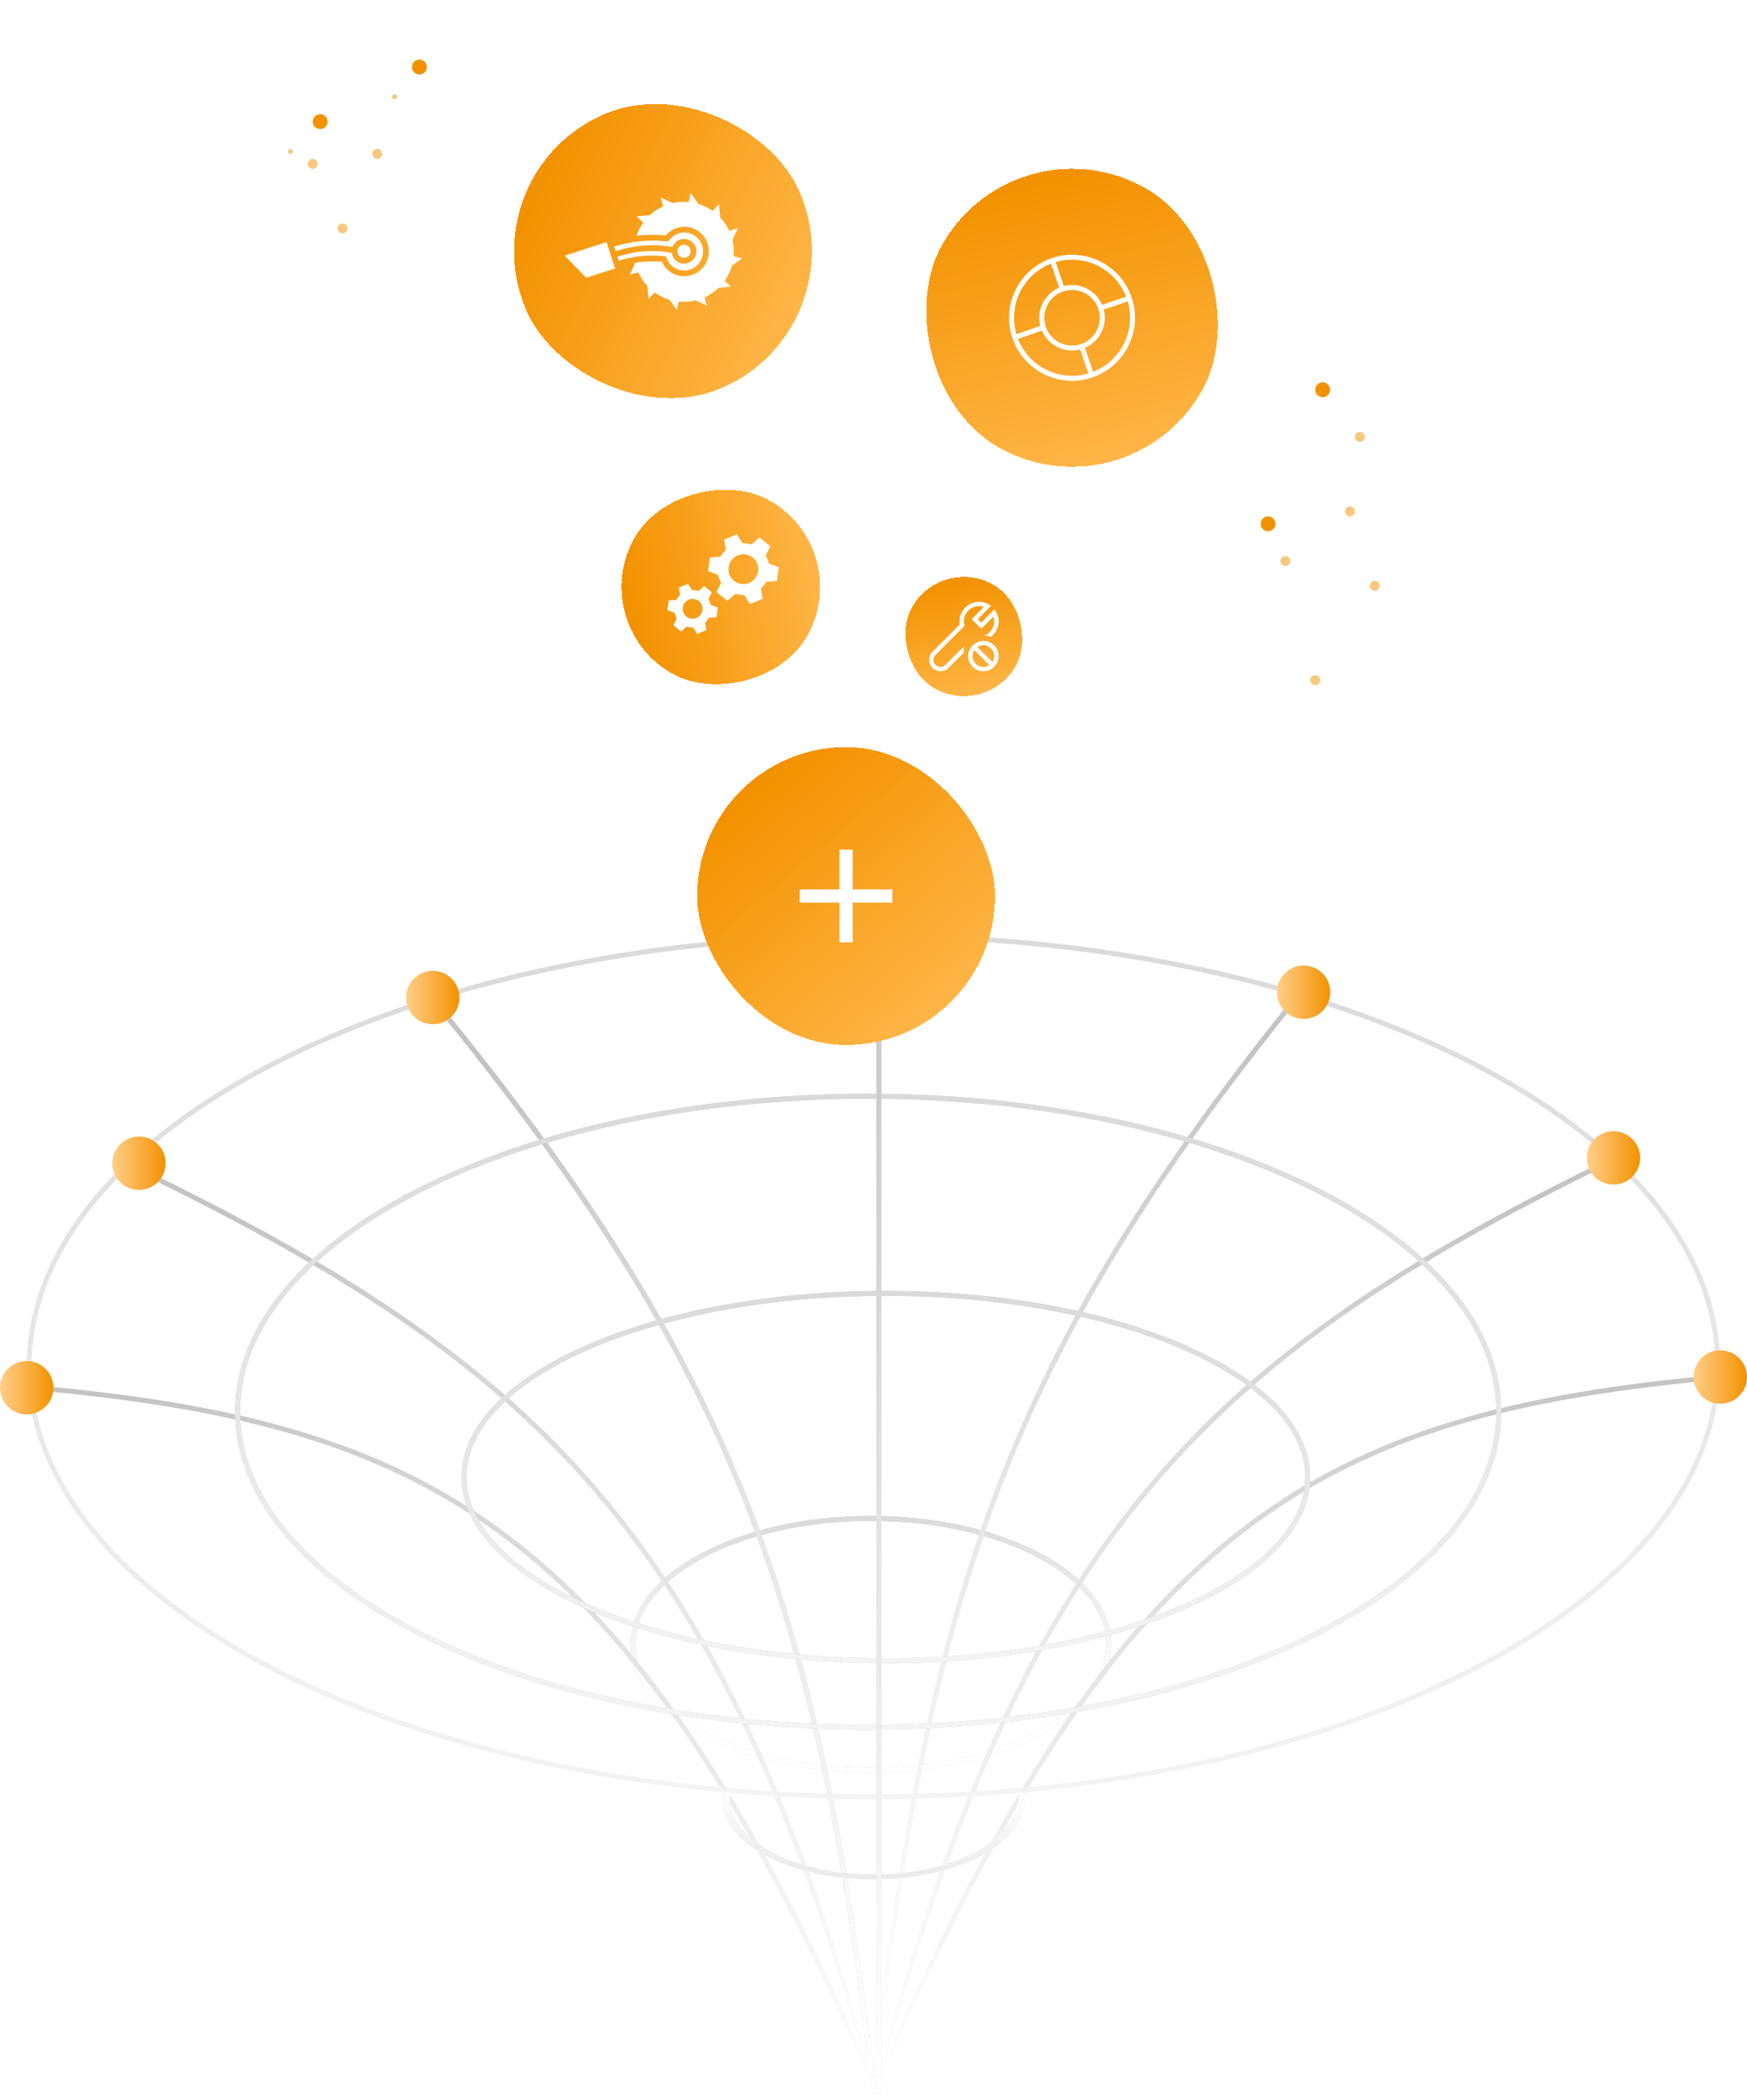 <svg width="352" height="423" viewBox="0 0 352 423" fill="none" xmlns="http://www.w3.org/2000/svg">
<path d="M223.402 331.168C223.402 338.027 218.181 344.354 209.479 348.994C200.799 353.624 188.773 356.502 175.462 356.502C162.151 356.502 150.125 353.624 141.445 348.994C132.743 344.354 127.521 338.027 127.521 331.168C127.521 324.308 132.743 317.982 141.445 313.341C150.125 308.711 162.151 305.833 175.462 305.833C188.773 305.833 200.799 308.711 209.479 313.341C218.181 317.982 223.402 324.308 223.402 331.168Z" stroke="#C4C4C4"/>
<path d="M223.402 331.168C223.402 338.027 218.181 344.354 209.479 348.994C200.799 353.624 188.773 356.502 175.462 356.502C162.151 356.502 150.125 353.624 141.445 348.994C132.743 344.354 127.521 338.027 127.521 331.168C127.521 324.308 132.743 317.982 141.445 313.341C150.125 308.711 162.151 305.833 175.462 305.833C188.773 305.833 200.799 308.711 209.479 313.341C218.181 317.982 223.402 324.308 223.402 331.168Z" stroke="url(#paint0_linear_68_2937)"/>
<path d="M6.997 279.499C87.609 286.859 127.775 308.099 177.077 422.129" stroke="url(#paint1_linear_68_2937)"/>
<path d="M346.618 277.346C266.007 284.706 225.84 305.946 176.539 419.976" stroke="url(#paint2_linear_68_2937)"/>
<path d="M90.422 205.224C149.733 278.409 165.135 326.67 176 420.515" stroke="#C4C4C4"/>
<path d="M90.422 205.224C149.733 278.409 165.135 326.67 176 420.515" stroke="url(#paint3_linear_68_2937)"/>
<path d="M262.116 199.84C202.805 273.025 187.404 321.286 176.538 415.131" stroke="url(#paint4_linear_68_2937)"/>
<path d="M29.602 236.44C111.094 276.2 146.729 312.151 176.538 422.128" stroke="url(#paint5_linear_68_2937)"/>
<path d="M323.474 234.287C241.983 274.047 206.347 309.998 176.538 419.975" stroke="url(#paint6_linear_68_2937)"/>
<path d="M346.117 275.193C346.117 298.985 327.236 320.652 296.417 336.402C265.625 352.138 223.052 361.885 176 361.885C128.947 361.885 86.374 352.138 55.582 336.402C24.764 320.652 5.882 298.985 5.882 275.193C5.882 251.401 24.764 229.733 55.582 213.983C86.374 198.248 128.947 188.5 176 188.5C223.052 188.5 265.625 198.248 296.417 213.983C327.236 229.733 346.117 251.401 346.117 275.193Z" stroke="url(#paint7_linear_68_2937)"/>
<path d="M301.984 284.342C301.984 301.738 287.928 317.621 264.898 329.185C241.897 340.734 210.087 347.891 174.924 347.891C139.76 347.891 107.95 340.734 84.95 329.185C61.92 317.621 47.864 301.738 47.864 284.342C47.864 266.946 61.92 251.063 84.95 239.5C107.95 227.951 139.76 220.793 174.924 220.793C210.087 220.793 241.897 227.951 264.898 239.5C287.928 251.063 301.984 266.946 301.984 284.342Z" stroke="#C4C4C4"/>
<path d="M301.984 284.342C301.984 301.738 287.928 317.621 264.898 329.185C241.897 340.734 210.087 347.891 174.924 347.891C139.76 347.891 107.95 340.734 84.95 329.185C61.92 317.621 47.864 301.738 47.864 284.342C47.864 266.946 61.92 251.063 84.95 239.5C107.95 227.951 139.76 220.793 174.924 220.793C210.087 220.793 241.897 227.951 264.898 239.5C287.928 251.063 301.984 266.946 301.984 284.342Z" stroke="url(#paint8_linear_68_2937)"/>
<path d="M263.5 297.5C263.5 302.513 261.186 307.327 256.921 311.75C252.654 316.174 246.455 320.182 238.757 323.559C223.361 330.311 202.058 334.5 178.5 334.5C154.942 334.5 133.639 330.311 118.243 323.559C110.545 320.182 104.346 316.174 100.079 311.75C95.814 307.327 93.5 302.513 93.5 297.5C93.5 292.487 95.814 287.673 100.079 283.25C104.346 278.826 110.545 274.818 118.243 271.441C133.639 264.689 154.942 260.5 178.5 260.5C202.058 260.5 223.361 264.689 238.757 271.441C246.455 274.818 252.654 278.826 256.921 283.25C261.186 287.673 263.5 292.487 263.5 297.5Z" stroke="#C4C4C4"/>
<path d="M263.5 297.5C263.5 302.513 261.186 307.327 256.921 311.75C252.654 316.174 246.455 320.182 238.757 323.559C223.361 330.311 202.058 334.5 178.5 334.5C154.942 334.5 133.639 330.311 118.243 323.559C110.545 320.182 104.346 316.174 100.079 311.75C95.814 307.327 93.5 302.513 93.5 297.5C93.5 292.487 95.814 287.673 100.079 283.25C104.346 278.826 110.545 274.818 118.243 271.441C133.639 264.689 154.942 260.5 178.5 260.5C202.058 260.5 223.361 264.689 238.757 271.441C246.455 274.818 252.654 278.826 256.921 283.25C261.186 287.673 263.5 292.487 263.5 297.5Z" stroke="url(#paint9_linear_68_2937)"/>
<path d="M146.584 361.416C146.398 363.481 147.098 365.582 148.293 367.461C149.613 369.536 151.718 371.416 154.447 372.997C157.177 374.58 160.488 375.839 164.167 376.703C167.847 377.567 171.824 378.018 175.846 378.029C179.868 378.04 183.853 377.611 187.55 376.768C191.246 375.926 194.582 374.685 197.343 373.118C200.102 371.553 202.244 369.686 203.604 367.62C204.808 365.792 205.855 363.688 205.751 361.587L206.139 361.587C206.334 363.541 205.812 365.511 204.57 367.398C203.233 369.429 201.089 371.318 198.247 372.931C195.406 374.542 191.947 375.833 188.085 376.714C184.224 377.594 180.053 378.044 175.838 378.032C171.624 378.02 167.462 377.547 163.62 376.645C159.776 375.743 156.344 374.434 153.537 372.806C150.728 371.178 148.625 369.278 147.33 367.242C146.125 365.347 145.643 363.372 145.88 361.416H146.584Z" stroke="url(#paint10_linear_68_2937)"/>
<path d="M177.076 421.591V188.539" stroke="#C4C4C4"/>
<path d="M177.076 421.591V188.539" stroke="url(#paint11_linear_68_2937)"/>
<circle cx="87.193" cy="200.918" r="5.382" fill="url(#paint12_linear_68_2937)"/>
<circle cx="27.988" cy="234.287" r="5.382" fill="url(#paint13_linear_68_2937)"/>
<circle cx="5.382" cy="279.499" r="5.382" fill="url(#paint14_linear_68_2937)"/>
<circle cx="346.618" cy="277.346" r="5.382" fill="url(#paint15_linear_68_2937)"/>
<circle cx="325.088" cy="233.211" r="5.382" fill="url(#paint16_linear_68_2937)"/>
<circle cx="262.655" cy="199.84" r="5.382" fill="url(#paint17_linear_68_2937)"/>
<g filter="url(#filter0_d_68_2937)">
<rect x="140.475" y="146.475" width="60" height="60" rx="30" fill="url(#paint18_linear_68_2937)" shape-rendering="crispEdges"/>
<path d="M179.808 177.806H171.808V185.806H169.142V177.806H161.142V175.139H169.142V167.139H171.808V175.139H179.808V177.806Z" fill="white"/>
</g>
<g filter="url(#filter1_d_68_2937)">
<rect x="203.357" y="19.501" width="60" height="60" rx="30" transform="rotate(27.663 203.357 19.501)" fill="url(#paint19_linear_68_2937)" shape-rendering="crispEdges"/>
<g clip-path="url(#clip0_68_2937)">
<path d="M210.625 70.942C216.668 73.91 223.973 71.418 226.942 65.375C229.91 59.332 227.417 52.027 221.374 49.058C215.331 46.09 208.026 48.583 205.058 54.626C202.09 60.669 204.582 67.974 210.625 70.942Z" stroke="white" stroke-linecap="round" stroke-linejoin="round"/>
<path d="M213.312 65.471C216.334 66.955 219.986 65.709 221.47 62.688C222.954 59.666 221.708 56.014 218.687 54.529C215.665 53.045 212.013 54.291 210.529 57.313C209.044 60.334 210.291 63.987 213.312 65.471Z" stroke="white" stroke-linecap="round" stroke-linejoin="round"/>
<path d="M222.118 57.913L227.217 56.173M218.087 66.119L219.827 71.218M209.881 62.088L204.782 63.828M213.912 53.882L212.172 48.783" stroke="white" stroke-linecap="round" stroke-linejoin="round"/>
</g>
</g>
<g filter="url(#filter2_d_68_2937)">
<rect x="94" y="31.282" width="60" height="60" rx="30" transform="rotate(-23.873 94 31.282)" fill="url(#paint20_linear_68_2937)" shape-rendering="crispEdges"/>
<g clip-path="url(#clip1_68_2937)">
<path d="M113.773 47.491L118.108 51.945L123.929 50.076L122.208 44.76L113.773 47.491ZM128.28 39.582L129.599 40.853C129.018 41.661 128.562 42.552 128.244 43.496C130.207 43.254 132.188 43.222 134.131 43.414C135.479 41.844 137.639 41.247 139.574 41.964C139.89 42.08 140.217 42.239 140.511 42.422L140.907 42.669L140.9 42.693C142.911 44.232 143.435 47.108 142.068 49.3C140.616 51.627 137.549 52.337 135.226 50.89C134.368 50.355 133.761 49.579 133.375 48.731C131.494 48.574 129.692 48.638 127.956 48.917C127.961 48.94 127.966 48.964 127.971 48.987C127.971 48.987 127.973 48.987 127.973 48.988L126.885 51.331L128.599 50.85C129.044 51.84 129.658 52.775 130.441 53.61L130.673 56.172L131.914 54.907C132.842 55.575 133.86 56.066 134.92 56.38L136.356 58.438L136.78 56.745C137.918 56.859 139.067 56.78 140.179 56.51L142.411 57.543L141.952 55.899C142.973 55.436 143.934 54.794 144.786 53.972L147.256 53.742L146.013 52.543C146.682 51.6 147.173 50.569 147.479 49.494L149.533 48.051L147.824 47.625C147.923 46.516 147.839 45.398 147.574 44.316L148.652 41.993L146.929 42.477C146.482 41.514 145.875 40.606 145.105 39.794L144.866 37.154L143.574 38.471C142.701 37.857 141.734 37.387 140.712 37.078L139.182 34.888L138.73 36.691C137.663 36.592 136.587 36.663 135.543 36.901L133.127 35.783L133.62 37.549C132.66 37.986 131.755 38.581 130.943 39.335L128.281 39.582L128.28 39.582ZM123.728 45.66L124.025 46.581C128.191 45.298 131.755 45.111 135.482 45.756C135.509 45.68 135.541 45.605 135.576 45.531C135.702 45.268 135.874 45.03 136.084 44.827C136.113 44.798 136.143 44.772 136.173 44.745C136.904 44.105 137.978 43.922 138.902 44.367C140.135 44.962 140.656 46.461 140.06 47.694C139.465 48.927 137.967 49.452 136.734 48.857C135.947 48.478 135.451 47.73 135.35 46.918C131.761 46.284 128.42 46.45 124.385 47.694L124.649 48.511C127.531 47.599 130.578 47.282 133.817 47.594L134.183 47.628L134.309 47.971C134.595 48.744 135.108 49.439 135.844 49.898C137.634 51.013 139.957 50.475 141.077 48.68C142.198 46.884 141.677 44.526 139.893 43.414C139.673 43.277 139.4 43.145 139.168 43.059C137.615 42.483 135.882 43.005 134.852 44.373L134.651 44.64L134.322 44.604C130.823 44.214 127.165 44.595 123.728 45.66L123.728 45.66ZM136.899 45.661C136.787 45.77 136.695 45.899 136.627 46.04C136.305 46.706 136.579 47.487 137.243 47.806C137.906 48.126 138.688 47.851 139.009 47.185C139.331 46.52 139.058 45.74 138.395 45.42C137.897 45.18 137.333 45.275 136.946 45.617C136.93 45.632 136.914 45.646 136.899 45.661L136.899 45.661Z" fill="white"/>
</g>
</g>
<g filter="url(#filter3_d_68_2937)">
<rect x="189.166" y="108" width="24" height="24" rx="12" transform="rotate(27.727 189.166 108)" fill="url(#paint21_linear_68_2937)" shape-rendering="crispEdges"/>
<g clip-path="url(#clip2_68_2937)">
<path d="M194.342 122.059L188.497 127.91C188.365 128.043 188.262 128.195 188.189 128.368C188.117 128.542 188.08 128.724 188.08 128.915C188.08 129.107 188.117 129.289 188.189 129.462C188.262 129.635 188.365 129.786 188.497 129.913C188.629 130.041 188.78 130.141 188.948 130.214C189.117 130.287 189.299 130.326 189.495 130.33C189.682 130.33 189.862 130.294 190.035 130.221C190.208 130.148 190.363 130.045 190.5 129.913L194.205 126.215L194.205 127.452L191.122 130.535C190.903 130.754 190.655 130.92 190.377 131.034C190.099 131.148 189.805 131.205 189.495 131.205C189.181 131.205 188.887 131.146 188.613 131.028C188.34 130.909 188.096 130.743 187.882 130.529C187.668 130.314 187.504 130.073 187.39 129.804C187.276 129.535 187.214 129.239 187.205 128.915C187.205 128.601 187.262 128.307 187.376 128.033C187.49 127.76 187.656 127.512 187.875 127.288L193.385 121.779C193.367 121.674 193.353 121.569 193.344 121.464C193.335 121.359 193.33 121.252 193.33 121.143C193.33 120.783 193.376 120.436 193.467 120.104C193.558 119.771 193.69 119.457 193.863 119.16C194.036 118.864 194.244 118.598 194.485 118.361C194.727 118.124 194.993 117.919 195.285 117.745C195.577 117.572 195.889 117.44 196.222 117.349C196.554 117.258 196.903 117.21 197.268 117.205C197.514 117.205 197.739 117.224 197.944 117.26C198.149 117.296 198.35 117.351 198.546 117.424C198.742 117.497 198.931 117.584 199.113 117.684C199.296 117.784 199.492 117.893 199.701 118.012L197.008 120.705L197.705 121.403L200.398 118.709C200.508 118.901 200.61 119.092 200.706 119.283C200.802 119.475 200.888 119.673 200.966 119.878C201.043 120.083 201.105 120.288 201.15 120.493C201.196 120.698 201.219 120.917 201.219 121.15C201.219 121.45 201.182 121.749 201.109 122.045C201.036 122.341 200.929 122.624 200.788 122.893C200.647 123.162 200.483 123.415 200.296 123.652C200.109 123.889 199.893 124.098 199.646 124.281C199.437 124.198 199.223 124.135 199.004 124.089C198.785 124.044 198.562 124.016 198.334 124.007C198.63 123.898 198.901 123.747 199.147 123.556C199.394 123.365 199.603 123.146 199.776 122.9C199.95 122.654 200.086 122.382 200.187 122.086C200.287 121.79 200.335 121.482 200.33 121.163C200.33 120.822 200.275 120.493 200.166 120.179L197.705 122.633L195.777 120.705L198.231 118.244C197.922 118.135 197.6 118.08 197.268 118.08C196.844 118.08 196.447 118.16 196.078 118.32C195.709 118.479 195.385 118.698 195.107 118.976C194.829 119.254 194.611 119.577 194.451 119.947C194.292 120.316 194.21 120.714 194.205 121.143C194.205 121.298 194.219 121.45 194.246 121.601C194.273 121.751 194.305 121.904 194.342 122.059ZM198.143 125.08C198.566 125.08 198.963 125.16 199.332 125.32C199.701 125.479 200.027 125.698 200.31 125.976C200.592 126.254 200.811 126.577 200.966 126.947C201.121 127.316 201.201 127.714 201.205 128.143C201.205 128.567 201.125 128.963 200.966 129.332C200.806 129.701 200.588 130.027 200.31 130.31C200.032 130.592 199.708 130.811 199.339 130.966C198.97 131.121 198.571 131.201 198.143 131.205C197.719 131.205 197.322 131.126 196.953 130.966C196.584 130.807 196.258 130.588 195.976 130.31C195.693 130.032 195.474 129.708 195.319 129.339C195.164 128.97 195.085 128.571 195.08 128.143C195.08 127.719 195.16 127.323 195.319 126.953C195.479 126.584 195.698 126.258 195.976 125.976C196.254 125.693 196.577 125.475 196.946 125.32C197.315 125.165 197.714 125.085 198.143 125.08ZM195.955 128.143C195.955 128.444 196.012 128.726 196.126 128.99C196.24 129.255 196.395 129.487 196.591 129.688C196.787 129.888 197.019 130.045 197.288 130.159C197.557 130.273 197.842 130.33 198.143 130.33C198.357 130.33 198.566 130.301 198.771 130.241C198.977 130.182 199.168 130.091 199.346 129.968L196.317 126.94C196.199 127.117 196.11 127.309 196.051 127.514C195.992 127.719 195.96 127.929 195.955 128.143ZM199.968 129.346C200.086 129.168 200.175 128.977 200.234 128.772C200.294 128.567 200.326 128.357 200.33 128.143C200.33 127.842 200.273 127.559 200.159 127.295C200.045 127.031 199.888 126.801 199.687 126.605C199.487 126.409 199.255 126.252 198.99 126.133C198.726 126.015 198.443 125.955 198.143 125.955C197.928 125.955 197.719 125.985 197.514 126.044C197.309 126.103 197.117 126.195 196.939 126.318L199.968 129.346Z" fill="white"/>
</g>
</g>
<g filter="url(#filter4_d_68_2937)">
<rect x="118.184" y="122.504" width="40" height="40" rx="20" transform="rotate(-62.011 118.184 122.504)" fill="url(#paint22_linear_68_2937)" shape-rendering="crispEdges"/>
<g clip-path="url(#clip3_68_2937)">
<path d="M144.359 120.318L142.832 120.402C142.721 120.588 142.608 120.761 142.493 120.921C142.378 121.081 142.241 121.243 142.082 121.406L142.323 122.905L140.498 123.654L139.671 122.374C139.452 122.377 139.235 122.362 139.02 122.332C138.806 122.301 138.594 122.254 138.384 122.19L137.231 123.187L135.69 121.956L136.341 120.585C136.235 120.384 136.149 120.191 136.082 120.004C136.016 119.818 135.956 119.62 135.903 119.411L134.46 118.901L134.743 116.922L136.271 116.837C136.382 116.651 136.495 116.477 136.611 116.317C136.727 116.156 136.863 115.995 137.021 115.833L136.78 114.334L138.605 113.585L139.432 114.865C139.651 114.862 139.868 114.877 140.082 114.907C140.297 114.938 140.509 114.985 140.719 115.049L141.872 114.052L143.413 115.283L142.762 116.654C142.868 116.855 142.954 117.048 143.021 117.234C143.087 117.42 143.147 117.618 143.2 117.828L144.643 118.338L144.359 120.318ZM141.531 118.903C141.609 118.358 141.482 117.864 141.15 117.421C140.818 116.977 140.38 116.717 139.835 116.64C139.289 116.562 138.796 116.689 138.354 117.021C137.912 117.352 137.651 117.791 137.572 118.336C137.492 118.882 137.62 119.376 137.954 119.817C138.288 120.259 138.726 120.52 139.268 120.599C139.81 120.679 140.304 120.552 140.75 120.217C141.196 119.883 141.456 119.445 141.531 118.903ZM156.516 113.015L154.373 113.164C154.234 113.43 154.077 113.672 153.903 113.891C153.728 114.11 153.534 114.322 153.32 114.528L153.68 116.6L151.106 117.646L149.946 115.864C149.645 115.854 149.345 115.828 149.048 115.786C148.751 115.743 148.457 115.684 148.165 115.609L146.552 116.995L144.375 115.269L145.301 113.381C145.153 113.124 145.025 112.866 144.919 112.606C144.813 112.346 144.731 112.07 144.672 111.776L142.657 111.033L143.054 108.261L145.196 108.113C145.335 107.847 145.492 107.604 145.667 107.384C145.842 107.165 146.036 106.953 146.25 106.749L145.89 104.677L148.464 103.631L149.623 105.413C149.925 105.422 150.224 105.448 150.521 105.491C150.818 105.533 151.113 105.592 151.405 105.668L153.017 104.282L155.195 106.008L154.268 107.896C154.417 108.152 154.544 108.41 154.65 108.669C154.755 108.928 154.838 109.205 154.897 109.501L156.913 110.244L156.516 113.015ZM152.755 111.063C152.873 110.238 152.684 109.496 152.189 108.836C151.694 108.176 151.035 107.787 150.21 107.668C149.385 107.55 148.642 107.739 147.982 108.234C147.322 108.729 146.933 109.389 146.815 110.213C146.697 111.038 146.885 111.781 147.38 112.441C147.875 113.101 148.535 113.49 149.36 113.608C150.185 113.726 150.927 113.538 151.587 113.043C152.248 112.548 152.637 111.888 152.755 111.063Z" fill="white"/>
</g>
</g>
<circle cx="255.5" cy="105.5" r="1.5" fill="#F39200"/>
<circle cx="64.5" cy="24.5" r="1.5" fill="#F39200"/>
<circle cx="84.5" cy="13.5" r="1.5" fill="#F39200"/>
<circle cx="266.5" cy="78.5" r="1.5" fill="#F39200"/>
<circle cx="259" cy="113" r="1" fill="#F39200" fill-opacity="0.5"/>
<circle cx="272" cy="103" r="1" fill="#F39200" fill-opacity="0.5"/>
<circle cx="63" cy="33" r="1" fill="#F39200" fill-opacity="0.5"/>
<circle cx="76" cy="31" r="1" fill="#F39200" fill-opacity="0.5"/>
<circle cx="79.5" cy="19.5" r="0.5" fill="#F39200" fill-opacity="0.5"/>
<circle cx="69" cy="46" r="1" fill="#F39200" fill-opacity="0.5"/>
<circle cx="58.5" cy="30.5" r="0.5" fill="#F39200" fill-opacity="0.5"/>
<circle cx="277" cy="118" r="1" fill="#F39200" fill-opacity="0.5"/>
<circle cx="265" cy="137" r="1" fill="#F39200" fill-opacity="0.5"/>
<circle cx="274" cy="88" r="1" fill="#F39200" fill-opacity="0.5"/>
<defs>
<filter id="filter0_d_68_2937" x="120.475" y="130.475" width="100" height="100" filterUnits="userSpaceOnUse" color-interpolation-filters="sRGB">
<feFlood flood-opacity="0" result="BackgroundImageFix"/>
<feColorMatrix in="SourceAlpha" type="matrix" values="0 0 0 0 0 0 0 0 0 0 0 0 0 0 0 0 0 0 127 0" result="hardAlpha"/>
<feOffset dy="4"/>
<feGaussianBlur stdDeviation="10"/>
<feComposite in2="hardAlpha" operator="out"/>
<feColorMatrix type="matrix" values="0 0 0 0 0.953 0 0 0 0 0.573 0 0 0 0 0 0 0 0 0.7 0"/>
<feBlend mode="normal" in2="BackgroundImageFix" result="effect1_dropShadow_68_2937"/>
<feBlend mode="normal" in="SourceGraphic" in2="effect1_dropShadow_68_2937" result="shape"/>
</filter>
<filter id="filter1_d_68_2937" x="155.502" y="3.501" width="120.997" height="120.998" filterUnits="userSpaceOnUse" color-interpolation-filters="sRGB">
<feFlood flood-opacity="0" result="BackgroundImageFix"/>
<feColorMatrix in="SourceAlpha" type="matrix" values="0 0 0 0 0 0 0 0 0 0 0 0 0 0 0 0 0 0 127 0" result="hardAlpha"/>
<feOffset dy="4"/>
<feGaussianBlur stdDeviation="10"/>
<feComposite in2="hardAlpha" operator="out"/>
<feColorMatrix type="matrix" values="0 0 0 0 0.953 0 0 0 0 0.573 0 0 0 0 0 0 0 0 0.7 0"/>
<feBlend mode="normal" in2="BackgroundImageFix" result="effect1_dropShadow_68_2937"/>
<feBlend mode="normal" in="SourceGraphic" in2="effect1_dropShadow_68_2937" result="shape"/>
</filter>
<filter id="filter2_d_68_2937" x="74" y="-9" width="119.149" height="119.149" filterUnits="userSpaceOnUse" color-interpolation-filters="sRGB">
<feFlood flood-opacity="0" result="BackgroundImageFix"/>
<feColorMatrix in="SourceAlpha" type="matrix" values="0 0 0 0 0 0 0 0 0 0 0 0 0 0 0 0 0 0 127 0" result="hardAlpha"/>
<feOffset dy="4"/>
<feGaussianBlur stdDeviation="10"/>
<feComposite in2="hardAlpha" operator="out"/>
<feColorMatrix type="matrix" values="0 0 0 0 0.953 0 0 0 0 0.573 0 0 0 0 0 0 0 0 0.7 0"/>
<feBlend mode="normal" in2="BackgroundImageFix" result="effect1_dropShadow_68_2937"/>
<feBlend mode="normal" in="SourceGraphic" in2="effect1_dropShadow_68_2937" result="shape"/>
</filter>
<filter id="filter3_d_68_2937" x="158" y="92" width="72.41" height="72.41" filterUnits="userSpaceOnUse" color-interpolation-filters="sRGB">
<feFlood flood-opacity="0" result="BackgroundImageFix"/>
<feColorMatrix in="SourceAlpha" type="matrix" values="0 0 0 0 0 0 0 0 0 0 0 0 0 0 0 0 0 0 127 0" result="hardAlpha"/>
<feOffset dy="4"/>
<feGaussianBlur stdDeviation="10"/>
<feComposite in2="hardAlpha" operator="out"/>
<feColorMatrix type="matrix" values="0 0 0 0 0.953 0 0 0 0 0.573 0 0 0 0 0 0 0 0 0.7 0"/>
<feBlend mode="normal" in2="BackgroundImageFix" result="effect1_dropShadow_68_2937"/>
<feBlend mode="normal" in="SourceGraphic" in2="effect1_dropShadow_68_2937" result="shape"/>
</filter>
<filter id="filter4_d_68_2937" x="98.184" y="71.183" width="94.094" height="94.094" filterUnits="userSpaceOnUse" color-interpolation-filters="sRGB">
<feFlood flood-opacity="0" result="BackgroundImageFix"/>
<feColorMatrix in="SourceAlpha" type="matrix" values="0 0 0 0 0 0 0 0 0 0 0 0 0 0 0 0 0 0 127 0" result="hardAlpha"/>
<feOffset dy="4"/>
<feGaussianBlur stdDeviation="10"/>
<feComposite in2="hardAlpha" operator="out"/>
<feColorMatrix type="matrix" values="0 0 0 0 0.953 0 0 0 0 0.573 0 0 0 0 0 0 0 0 0.7 0"/>
<feBlend mode="normal" in2="BackgroundImageFix" result="effect1_dropShadow_68_2937"/>
<feBlend mode="normal" in="SourceGraphic" in2="effect1_dropShadow_68_2937" result="shape"/>
</filter>
<linearGradient id="paint0_linear_68_2937" x1="175.462" y1="305.333" x2="176" y2="338.5" gradientUnits="userSpaceOnUse">
<stop stop-color="#DADADA"/>
<stop offset="1" stop-color="white"/>
</linearGradient>
<linearGradient id="paint1_linear_68_2937" x1="20.453" y1="292.417" x2="177.615" y2="422.667" gradientUnits="userSpaceOnUse">
<stop stop-color="#C4C4C4"/>
<stop offset="1" stop-color="white"/>
</linearGradient>
<linearGradient id="paint2_linear_68_2937" x1="333.163" y1="290.263" x2="176" y2="420.514" gradientUnits="userSpaceOnUse">
<stop stop-color="#C4C4C4"/>
<stop offset="1" stop-color="white"/>
</linearGradient>
<linearGradient id="paint3_linear_68_2937" x1="97.192" y1="224.722" x2="221.127" y2="258.961" gradientUnits="userSpaceOnUse">
<stop stop-color="#C4C4C4"/>
<stop offset="1" stop-color="white"/>
</linearGradient>
<linearGradient id="paint4_linear_68_2937" x1="255.346" y1="219.338" x2="131.411" y2="253.577" gradientUnits="userSpaceOnUse">
<stop stop-color="#C4C4C4"/>
<stop offset="1" stop-color="white"/>
</linearGradient>
<linearGradient id="paint5_linear_68_2937" x1="41.227" y1="253.257" x2="217.075" y2="349.967" gradientUnits="userSpaceOnUse">
<stop stop-color="#C4C4C4"/>
<stop offset="1" stop-color="white"/>
</linearGradient>
<linearGradient id="paint6_linear_68_2937" x1="311.849" y1="251.104" x2="136.001" y2="347.814" gradientUnits="userSpaceOnUse">
<stop stop-color="#C4C4C4"/>
<stop offset="1" stop-color="white"/>
</linearGradient>
<linearGradient id="paint7_linear_68_2937" x1="176" y1="188" x2="176" y2="362.385" gradientUnits="userSpaceOnUse">
<stop stop-color="#DADADA"/>
<stop offset="1" stop-color="#F4F4F4"/>
</linearGradient>
<linearGradient id="paint8_linear_68_2937" x1="174.924" y1="220.293" x2="174.924" y2="348.391" gradientUnits="userSpaceOnUse">
<stop stop-color="#DADADA"/>
<stop offset="1" stop-color="#F4F4F4"/>
</linearGradient>
<linearGradient id="paint9_linear_68_2937" x1="178.5" y1="260" x2="178.5" y2="335" gradientUnits="userSpaceOnUse">
<stop stop-color="#DADADA"/>
<stop offset="1" stop-color="#F4F4F4"/>
</linearGradient>
<linearGradient id="paint10_linear_68_2937" x1="179" y1="360" x2="178.5" y2="378" gradientUnits="userSpaceOnUse">
<stop stop-color="white"/>
<stop offset="1" stop-color="#EBEBEB"/>
</linearGradient>
<linearGradient id="paint11_linear_68_2937" x1="177.576" y1="184.771" x2="61.33" y2="299.443" gradientUnits="userSpaceOnUse">
<stop stop-color="#C4C4C4"/>
<stop offset="1" stop-color="white"/>
</linearGradient>
<linearGradient id="paint12_linear_68_2937" x1="92.575" y1="200.918" x2="81.811" y2="200.918" gradientUnits="userSpaceOnUse">
<stop stop-color="#F39200"/>
<stop offset="1" stop-color="#FFCF88"/>
</linearGradient>
<linearGradient id="paint13_linear_68_2937" x1="33.37" y1="234.287" x2="22.605" y2="234.287" gradientUnits="userSpaceOnUse">
<stop stop-color="#F39200"/>
<stop offset="1" stop-color="#FFCF88"/>
</linearGradient>
<linearGradient id="paint14_linear_68_2937" x1="10.764" y1="279.499" x2="0" y2="279.499" gradientUnits="userSpaceOnUse">
<stop stop-color="#F39200"/>
<stop offset="1" stop-color="#FFCF88"/>
</linearGradient>
<linearGradient id="paint15_linear_68_2937" x1="352" y1="277.346" x2="341.235" y2="277.346" gradientUnits="userSpaceOnUse">
<stop stop-color="#F39200"/>
<stop offset="1" stop-color="#FFCF88"/>
</linearGradient>
<linearGradient id="paint16_linear_68_2937" x1="330.471" y1="233.211" x2="319.706" y2="233.211" gradientUnits="userSpaceOnUse">
<stop stop-color="#F39200"/>
<stop offset="1" stop-color="#FFCF88"/>
</linearGradient>
<linearGradient id="paint17_linear_68_2937" x1="268.037" y1="199.84" x2="257.272" y2="199.84" gradientUnits="userSpaceOnUse">
<stop stop-color="#F39200"/>
<stop offset="1" stop-color="#FFCF88"/>
</linearGradient>
<linearGradient id="paint18_linear_68_2937" x1="152.662" y1="154.912" x2="191.1" y2="199.912" gradientUnits="userSpaceOnUse">
<stop stop-color="#F39200"/>
<stop offset="1" stop-color="#FFB648"/>
</linearGradient>
<linearGradient id="paint19_linear_68_2937" x1="215.545" y1="27.939" x2="253.982" y2="72.939" gradientUnits="userSpaceOnUse">
<stop stop-color="#F39200"/>
<stop offset="1" stop-color="#FFB648"/>
</linearGradient>
<linearGradient id="paint20_linear_68_2937" x1="106.187" y1="39.72" x2="144.625" y2="84.72" gradientUnits="userSpaceOnUse">
<stop stop-color="#F39200"/>
<stop offset="1" stop-color="#FFB648"/>
</linearGradient>
<linearGradient id="paint21_linear_68_2937" x1="194.041" y1="111.375" x2="209.416" y2="129.375" gradientUnits="userSpaceOnUse">
<stop stop-color="#F39200"/>
<stop offset="1" stop-color="#FFB648"/>
</linearGradient>
<linearGradient id="paint22_linear_68_2937" x1="126.309" y1="128.129" x2="151.934" y2="158.129" gradientUnits="userSpaceOnUse">
<stop stop-color="#F39200"/>
<stop offset="1" stop-color="#FFB648"/>
</linearGradient>
<clipPath id="clip0_68_2937">
<rect width="32" height="32" fill="white" transform="translate(208.693 38.585) rotate(26.16)"/>
</clipPath>
<clipPath id="clip1_68_2937">
<rect width="32" height="32" fill="white" transform="translate(110.949 46.27) rotate(-44.227)"/>
</clipPath>
<clipPath id="clip2_68_2937">
<rect width="14" height="14" fill="white" transform="translate(187.205 117.205)"/>
</clipPath>
<clipPath id="clip3_68_2937">
<rect width="24" height="24" fill="white" transform="translate(131.652 124.409) rotate(-81.859)"/>
</clipPath>
</defs>
</svg>
